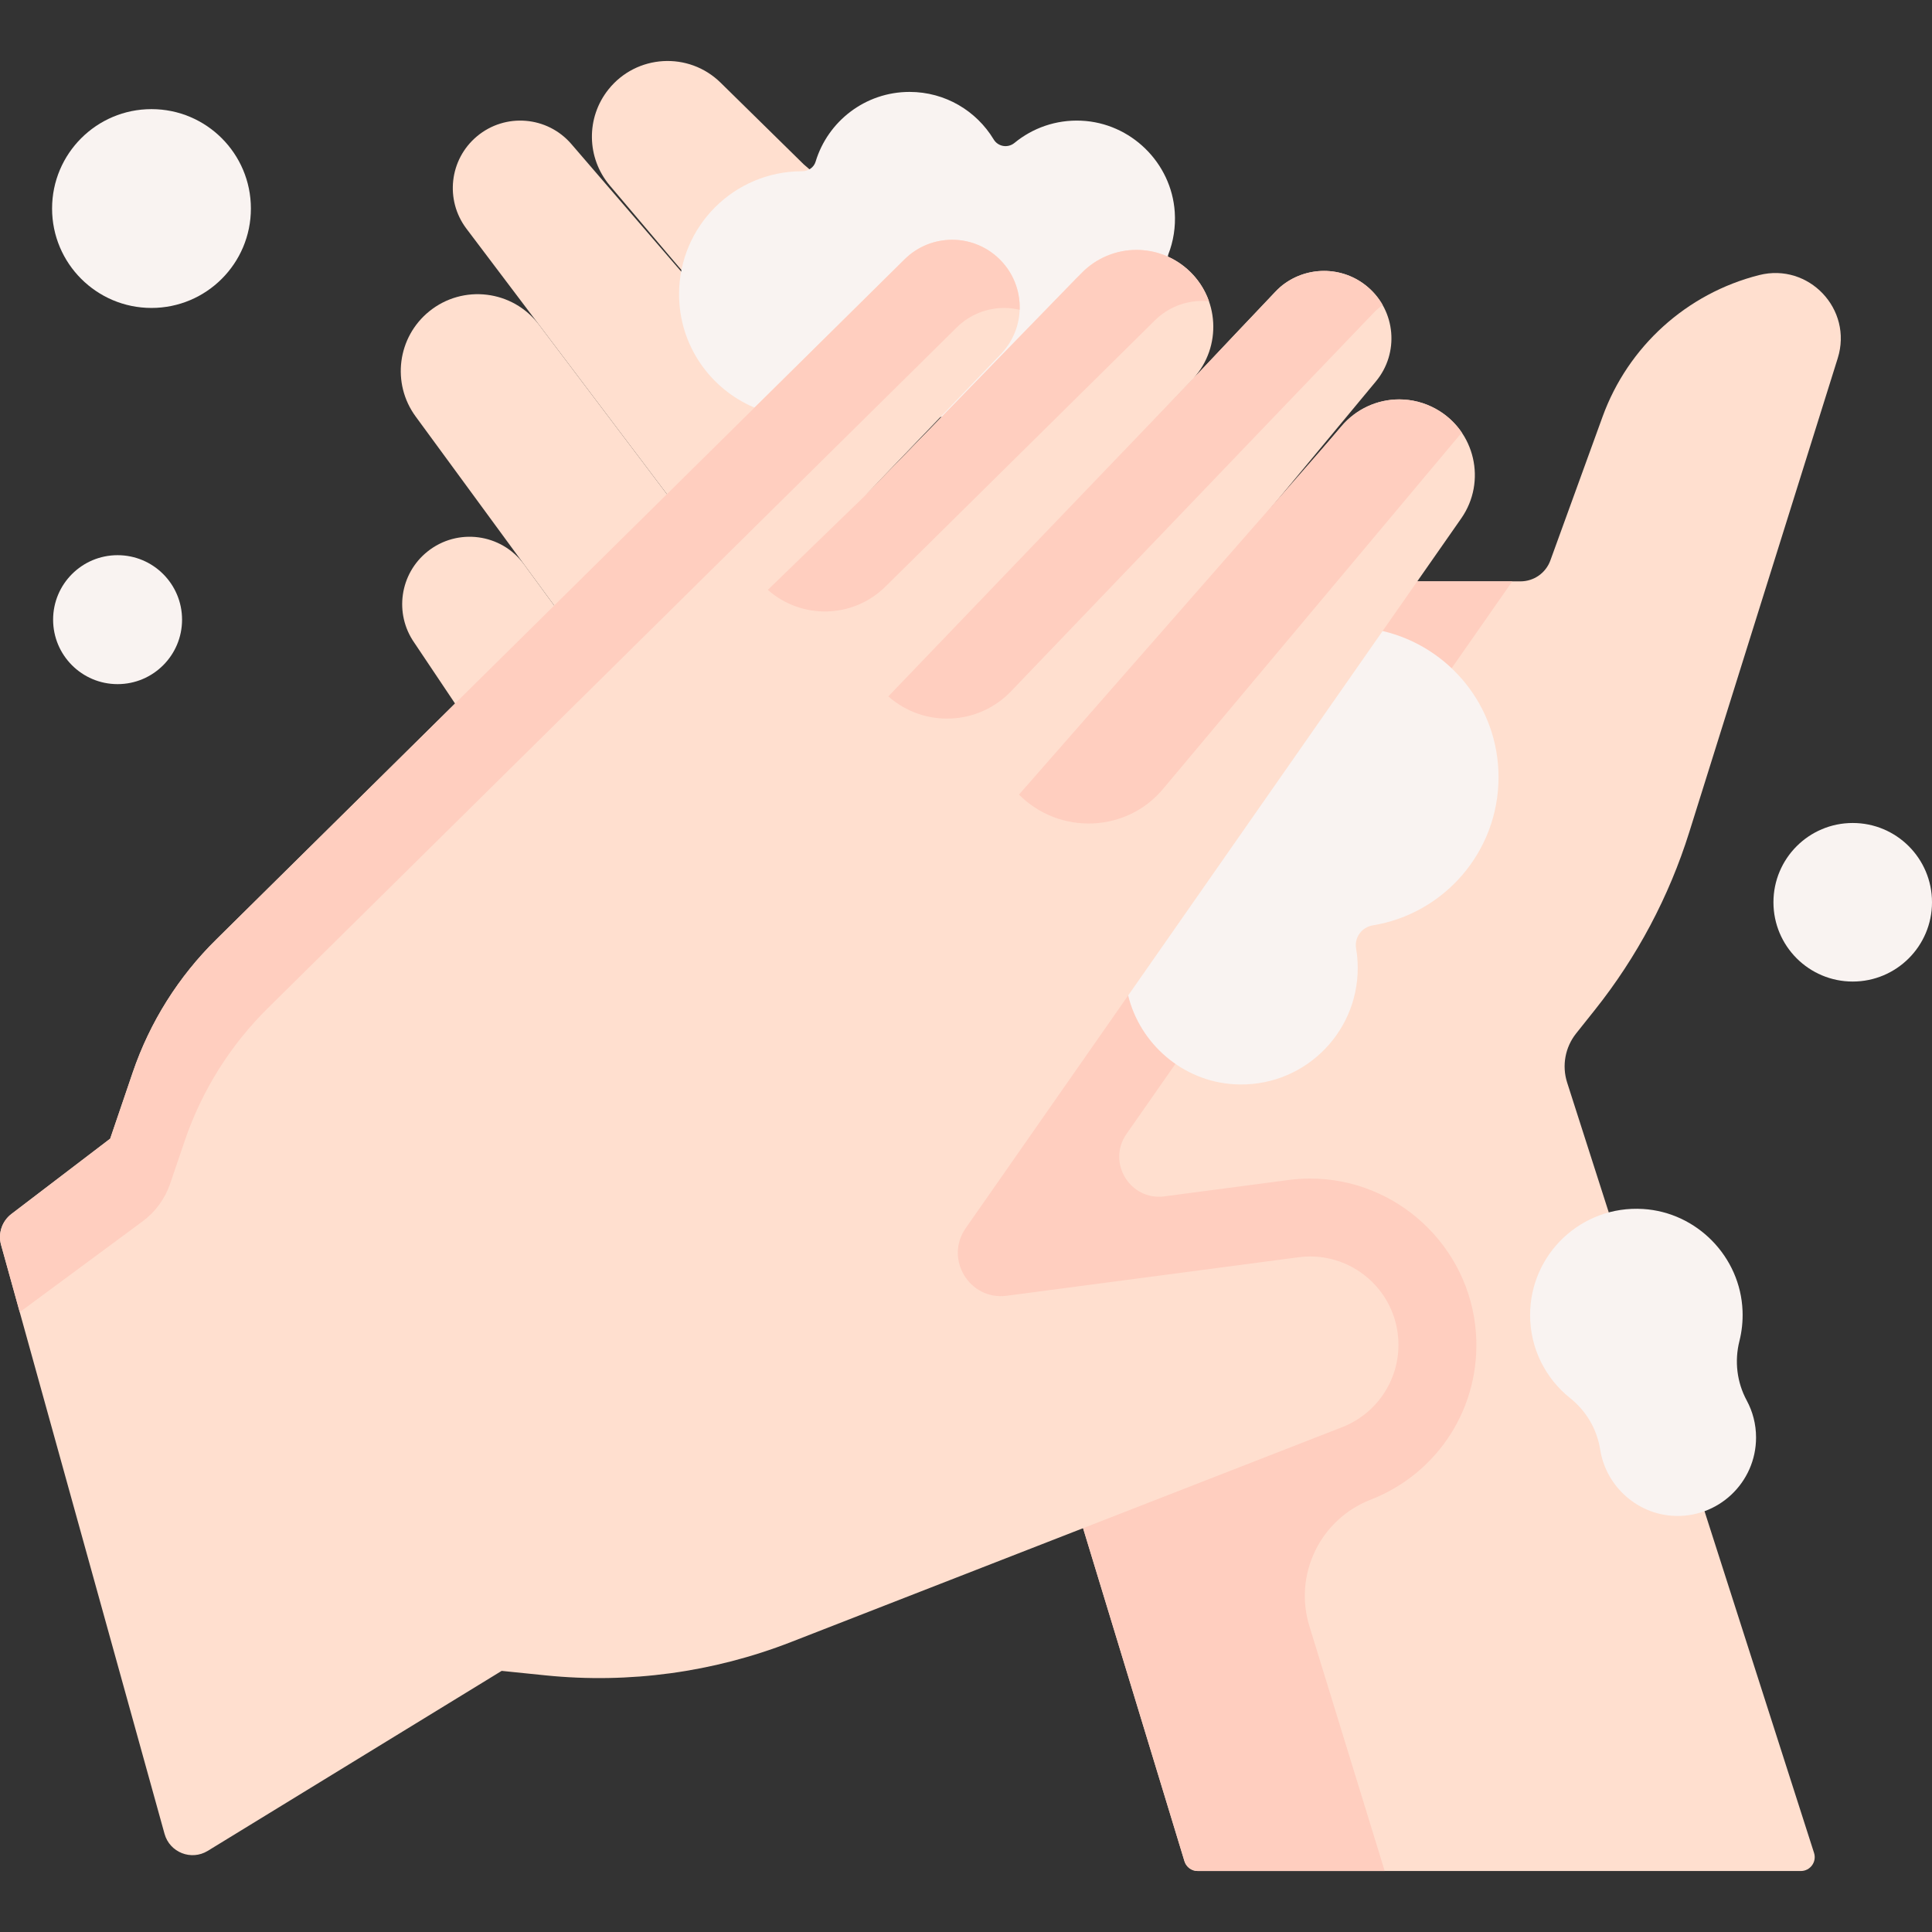 <svg id="Capa_1" enable-background="new 0 0 495.913 495.913" height="512" viewBox="0 0 495.913 495.913" width="512" xmlns="http://www.w3.org/2000/svg"><rect x="0" y="0" width="495.913" height="495.913" fill="#333333" stroke="none"/><g><g><path d="m363.786 149.224h26.508c3.428 0 6.489-2.145 7.659-5.367l13.404-36.911c6.545-18.023 21.594-31.632 40.182-36.336 12.755-3.228 24.111 8.778 20.178 21.334l-38.103 121.63c-5.198 16.591-13.421 32.077-24.255 45.674l-4.783 6.004c-2.834 3.557-3.703 8.296-2.315 12.627l63.375 197.731c.737 2.298-.978 4.648-3.391 4.648h-154.808c-1.563 0-2.944-1.019-3.403-2.513l-37.261-122.383-77.487 7.524-34.745-138.565 179.319-90.425z" fill="#ffdfcf"/></g><g><path d="m206.304 42.186-21.336-20.963c-8.211-8.067-21.596-7.264-28.783 1.727-5.798 7.253-5.651 17.595.35 24.68l16.445 19.416 42.817 49.978 37.828-33.977z" fill="#ffdfcf"/></g><g><path d="m171.191 126.844-51.466-68.148c-5.562-7.364-4.368-17.796 2.713-23.714 7.259-6.066 18.044-5.182 24.217 1.987l26.625 30.918 45.162 52.194-32.273 28.569z" fill="#ffdfcf"/></g><g><path d="m171.191 126.844-32.844-43.491c-6.73-8.911-19.508-10.466-28.178-3.429-8.167 6.629-9.698 18.498-3.48 26.982l35.566 48.531 41.583 62.933 36.331-30.983z" fill="#ffdfcf"/></g><g><path d="m142.254 155.438-7.757-10.584c-5.82-7.941-17.084-9.433-24.77-3.281-7.115 5.695-8.593 15.933-3.379 23.408l55.31 82.545 22.179-18.404z" fill="#ffdfcf"/></g><g><path d="m299.875 65.332c1.308-3.344 1.922-7.035 1.666-10.898-.842-12.684-11.293-22.889-23.993-23.455-6.514-.29-12.512 1.895-17.134 5.693-1.705 1.401-4.217 1-5.357-.888-4.412-7.306-12.427-12.191-21.584-12.191-11.382 0-20.996 7.547-24.124 17.909-.454 1.505-1.89 2.459-3.462 2.457-.01 0-.019 0-.029 0-17.427 0-31.554 14.127-31.554 31.554 0 13.07 7.946 24.284 19.272 29.074l60.049 3.062s40.473-18.253 41.002-19.046 5.248-23.271 5.248-23.271z" fill="#f9f3f1"/><path d="m336.312 302.518c-1.824 0-3.637.119-5.605.372l-31.813 4.196c-8.83 1.165-14.837-8.716-9.738-16.019l99.028-141.843h-24.397l-29.926-15.328-179.319 90.425 34.745 138.565 77.487-7.524 37.261 122.383c.46 1.494 1.84 2.513 3.403 2.513h47.997l-19.333-62.853c-4.077-13.253 2.766-27.406 15.685-32.443 17.55-6.842 28.426-24.059 27.063-42.839-1.61-22.209-20.294-39.605-42.538-39.605z" fill="#ffcebf"/><path d="m354.887 161.972c17.053 3.977 29.761 19.263 29.761 37.528 0 19.146-13.962 35.024-32.258 38.025-2.821.463-4.782 3.085-4.304 5.903.278 1.638.424 3.324.424 5.044 0 17.15-14.442 30.928-31.828 29.834-13.158-.828-24.057-10.381-27.104-22.786l-14.543-59.523 48.977-40.814z" fill="#f9f3f1"/><g id="XMLID_226_"><g><path d="m302.832 158.548 41.47-49.13c3.8-4.5 9.28-6.9 14.85-6.9 3.21 0 6.46.8 9.43 2.45 10.06 5.59 13.08 18.66 6.49 28.1l-127.19 182.18c-5.52 7.91.98 18.61 10.54 17.35l74.9-9.88c1.01-.13 2-.2 2.99-.2 11.7 0 21.72 9.04 22.59 21.05.72 9.92-5.12 19.15-14.38 22.76l-141.46 55.15c-20.01 7.8-41.58 10.73-62.94 8.57l-11.35-1.16-75.451 46.202c-4.228 2.589-9.76.41-11.086-4.367l-41.963-151.189c-.816-2.939.24-6.079 2.665-7.928l25.345-19.328 5.79-17.01c4.4-12.91 11.76-24.61 21.49-34.17l176.65-174.55c3.37-3.33 7.77-5 12.19-5 4.12 0 8.24 1.46 11.54 4.4 7.33 6.54 7.77 17.85.97 24.93l-34.86 36.34 55.51-57.09c3.86-3.97 9-5.98 14.15-5.98 4.64 0 9.29 1.63 13.03 4.92 8.28 7.29 8.96 19.93 1.58 28.06l-46.27 49 46-48.7c.09-.1.18-.2.27-.3l20.94-22.17c3.4-3.59 7.99-5.42 12.6-5.42 3.99 0 7.99 1.37 11.24 4.15 7.19 6.15 8.11 16.94 2.07 24.21z" fill="#ffdfcf"/></g></g><g><path d="m5.066 336.805 31.539-23.303c3.284-2.427 5.749-5.798 7.065-9.664l3.769-11.073c4.4-12.91 11.76-24.61 21.49-34.17l176.65-174.55c3.37-3.33 7.77-5 12.19-5 1.325 0 2.661.175 3.958.478.179-4.968-1.769-9.991-5.785-13.575-3.3-2.94-7.42-4.4-11.54-4.4-4.42 0-8.82 1.67-12.19 5l-176.65 174.55c-9.73 9.56-17.09 21.26-21.49 34.17l-5.79 17.01-25.345 19.327c-2.425 1.85-3.481 4.989-2.665 7.928z" fill="#ffcebf"/></g><path d="m368.582 104.968c-2.97-1.65-6.22-2.45-9.43-2.45-5.57 0-11.05 2.4-15.029 7.23l-82.563 94.209c10.304 10.377 27.501 9.861 36.966-1.433l76.693-91.496c-1.647-2.43-3.878-4.527-6.637-6.06z" fill="#ffcebf"/><g fill="#f9f3f1"><circle cx="30.182" cy="159.056" r="16.55"/><circle cx="475.564" cy="231.598" r="20.349"/><circle cx="38.884" cy="53.528" r="25.517"/><path d="m446.481 344.224c.621-2.468.906-5.069.802-7.753-.534-13.849-11.686-25.287-25.519-26.143-15.85-.981-29.012 11.583-29.012 27.222 0 8.63 4.01 16.32 10.267 21.316 4.122 3.291 6.891 7.95 7.708 13.161.083.527.187 1.058.316 1.593 2.038 8.483 9.439 14.846 18.142 15.449 11.767.816 21.566-8.488 21.566-20.08 0-3.443-.868-6.68-2.396-9.51-2.527-4.68-3.172-10.099-1.874-15.255z"/></g></g><g><path d="m197.091 151.41c8.718 7.705 21.915 7.339 30.191-.839l69.151-68.329c3.37-3.33 7.77-5 12.19-5 .564 0 1.138.039 1.702.099-1.081-3.087-2.948-5.952-5.583-8.273-3.74-3.29-8.39-4.92-13.03-4.92-4.751 0-9.481 1.733-13.218 5.115l-2.317 2.29-54.125 55.665z" fill="#ffcebf"/></g><g><path d="m228.022 178.75c9.149 8.087 23.05 7.51 31.497-1.307l93.162-97.238c.686-.716 1.447-1.351 2.218-1.924-.964-1.694-2.233-3.254-3.798-4.593-3.25-2.78-7.25-4.15-11.24-4.15-4.006 0-7.994 1.385-11.202 4.103l-10.884 11.36-57.724 61.127 46.27-49c.188-.206-40.705 42.426-78.299 81.622z" fill="#ffcebf"/></g></g></svg>